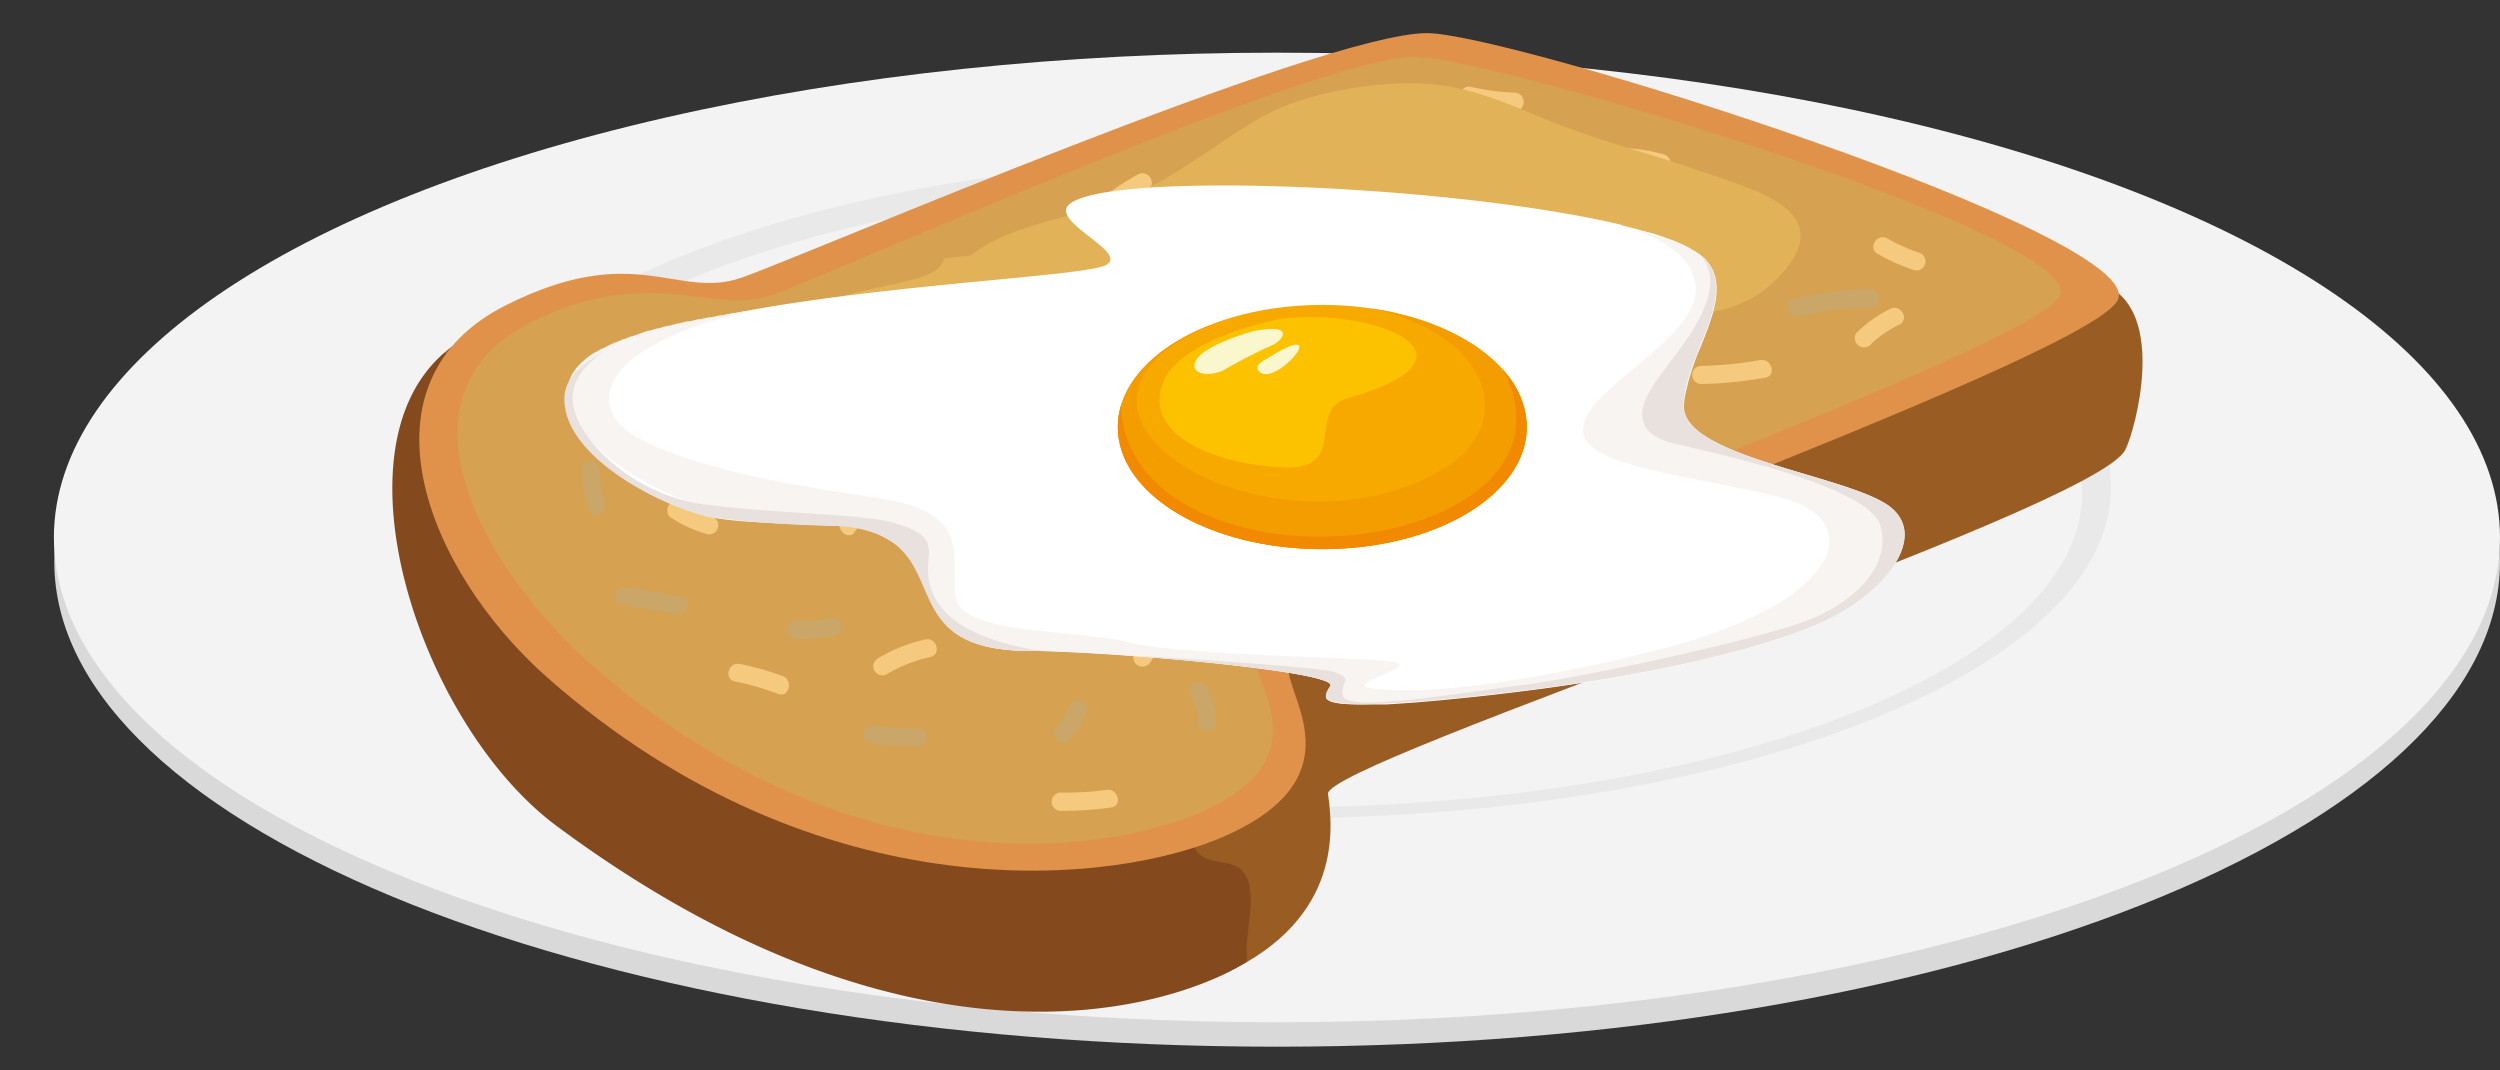 <svg id="Layer_1" data-name="Layer 1" xmlns="http://www.w3.org/2000/svg" viewBox="0 0 184.15 78.84"><rect x="0" y="0" width="184.15" height="78.84" fill="#333333" stroke="none"/><defs><style>.cls-1{fill:#d9d9d9;}.cls-2{fill:#f3f3f3;}.cls-3{fill:#eae9e9;}.cls-4{fill:#995d24;}.cls-5{fill:#84491c;}.cls-6{fill:#e1924a;}.cls-7{fill:#d6a150;}.cls-8{fill:#cba669;}.cls-9{fill:#f5c97e;}.cls-10{fill:#e1b257;}.cls-11{fill:#fff;}.cls-11,.cls-12,.cls-13,.cls-15,.cls-16,.cls-17,.cls-18{fill-rule:evenodd;}.cls-12{fill:#f8f4f2;}.cls-13{fill:#e8e1de;}.cls-14{fill:#f7a900;}.cls-15{fill:#f49d00;}.cls-16{fill:#f18a00;}.cls-17{fill:#fcc200;}.cls-18{fill:#fbf7cc;}</style></defs><path class="cls-1" d="M184.15,41.39c0,19.72-40.33,35.71-90.09,35.71S4,61.11,4,41.39,44.31,5.68,94.06,5.68,184.15,21.67,184.15,41.39Z"/><ellipse class="cls-2" cx="94.06" cy="39.59" rx="90.09" ry="35.71"/><path class="cls-3" d="M155.5,35.92c0,13.45-27.5,24.35-61.44,24.35S32.62,49.37,32.62,35.92,60.13,11.56,94.06,11.56,155.5,22.46,155.5,35.92Z"/><path class="cls-2" d="M153.37,36.36c0,12.76-26.55,23.11-59.31,23.11s-59.3-10.35-59.3-23.11,26.55-23.11,59.3-23.11S153.37,23.6,153.37,36.36Z"/><path class="cls-4" d="M108,11.33c4.1,0,33.6,3.64,47.19,9.74,4.37,2,2.15,10.48,1.36,12.06-2.28,4.55-59.06,23-58.73,25.35S99,67.65,90.2,71.72c-8.26,3.81-26.08,6-49-11C30.54,52.78,23.6,30.17,34.87,24.53c9.5-4.74,17.83,6.47,22.57,4.78S100.18,11.33,108,11.33Z"/><path class="cls-5" d="M91.34,64c-.9-.71-2.38-.3-3.13-1.24-.88-1.12,0-2.06-1.24-3-2.44-1.87-5.24-1.47-8-1.62a12.69,12.69,0,0,1-9-4.08,47.56,47.56,0,0,0-11.51-8.93c-2.8-1.51-5.74-2.81-8.66-4-2.16-.9-4.59-1.52-6.71-2.52-3.44-1.61-4.25-6.08-6.29-8.94-1.36-1.9-2.51-3.1-4.05-3.69C24.29,33.13,31,53.42,41,60.84c22.92,17,40.73,14.82,49,11a19.8,19.8,0,0,0,1.85-1l0-.39C91.64,68.73,92.89,65.22,91.34,64Z"/><path class="cls-6" d="M105.11,2.44c6.15,0,53.25,14.92,50.88,19.67-2.28,4.55-61.39,25.1-61.05,27.47s4.41,7.8-4.41,11.87c-8.26,3.82-30.18,6.11-50.2-11.53-9.06-8-14.32-21.84-3-27.47,9.5-4.75,12.55-.34,17.3-2S97.31,2.44,105.11,2.44Z"/><path class="cls-7" d="M104.22,4.18c5.7,0,49.69,13.25,47.48,17.64C149.59,26,92,46.16,92.31,48.35S97,55.9,88.84,59.66C81.17,63.18,62.21,65.34,43.62,49c-8.42-7.38-15-20-4.52-25.26,8.82-4.39,13.34-.45,17.75-2S97,4.18,104.22,4.18Z"/><path class="cls-4" d="M131,35.86c-2.87,1-5.3,2.77-8.14,3.75-3.28,1.14-6.83,1.7-10,2.94-2.76,1.08-5.32,2.24-8.08,3.41-1.82.77-7,3.1-7.9,2.94l-.21.7c-.42.82.72,4,1.75,4.62,2.05,1.33,3-.25,4.46-1.51,3.69-3.21,7.69-4.57,12.48-6.34s9.63-3.8,14.46-5.24C134,39.91,137.44,33.68,131,35.86Z"/><path class="cls-8" d="M44.82,29.2a19.52,19.52,0,0,0,3.57-.48c.85-.17.49-1.46-.35-1.29a18.46,18.46,0,0,1-3.22.43.67.67,0,0,0,0,1.34Z"/><path class="cls-8" d="M42.8,34.63a12.45,12.45,0,0,0,.47,2.9.68.68,0,0,0,1.3-.36,11,11,0,0,1-.43-2.54.67.67,0,0,0-1.34,0Z"/><path class="cls-8" d="M45.78,44.55l4.07.68c.84.14,1.21-1.15.35-1.29l-4.07-.68c-.84-.14-1.21,1.15-.35,1.29Z"/><path class="cls-8" d="M58.62,47.06a.67.67,0,0,0,0-1.34.67.67,0,0,0,0,1.34Z"/><path class="cls-8" d="M58.62,47.06a12.74,12.74,0,0,0,2.89-.25c.84-.19.48-1.49-.36-1.29a11.28,11.28,0,0,1-2.53.2.67.67,0,0,0,0,1.34Z"/><path class="cls-8" d="M64.09,54.73a19.37,19.37,0,0,0,3.57.25.68.68,0,0,0,0-1.35,17.26,17.26,0,0,1-3.21-.2c-.85-.15-1.21,1.14-.36,1.3Z"/><path class="cls-8" d="M78.87,54.42a9,9,0,0,0,1.2-2,.69.69,0,0,0-.47-.83.7.7,0,0,0-.83.47,7.73,7.73,0,0,1-1.06,1.65c-.49.72.68,1.39,1.16.68Z"/><path class="cls-8" d="M69.24,43.22a11.75,11.75,0,0,0,4-.7c.8-.31.45-1.61-.36-1.3a10.64,10.64,0,0,1-3.67.66.67.67,0,0,0,0,1.34Z"/><path class="cls-8" d="M57.71,35.76a6.67,6.67,0,0,0,2-.25c.82-.26.47-1.56-.36-1.3a5,5,0,0,1-1.63.2.68.68,0,0,0,0,1.35Z"/><path class="cls-8" d="M58.39,26a.67.67,0,0,0,0-1.34.67.67,0,0,0,0,1.34Z"/><path class="cls-8" d="M58.62,26h3.84a.67.67,0,0,0,0-1.34H58.62a.67.67,0,0,0,0,1.34Z"/><path class="cls-8" d="M73.22,30.9l1.35-2c.48-.73-.68-1.4-1.16-.68l-1.35,2c-.48.73.68,1.4,1.16.68Z"/><path class="cls-8" d="M70.1,20.58c1.34-.43,2.73-.7,4.07-1.13.82-.26.47-1.56-.35-1.29-1.35.43-2.73.7-4.08,1.13-.82.26-.46,1.56.36,1.29Z"/><path class="cls-8" d="M83.92,19.73l1.13,1.13a.67.67,0,1,0,1-.95l-1.13-1.13a.67.67,0,0,0-1,.95Z"/><path class="cls-8" d="M87.66,51.25a3.48,3.48,0,0,1,.59,1.93.67.67,0,0,0,1.34,0,4.85,4.85,0,0,0-.77-2.6c-.47-.73-1.63-.06-1.16.67Z"/><path class="cls-8" d="M103.28,35.21a11.5,11.5,0,0,1,2.77-.83c.85-.18.49-1.47-.35-1.3a12.84,12.84,0,0,0-3.1,1c-.78.38-.1,1.54.68,1.16Z"/><path class="cls-8" d="M102.44,27.37c1.19-.48,2.39-.95,3.61-1.36.82-.28.47-1.57-.35-1.29-1.22.41-2.42.87-3.62,1.35-.79.32-.45,1.62.36,1.3Z"/><path class="cls-8" d="M94.07,14.25a14.26,14.26,0,0,0,3.33-1.2c.77-.38.09-1.54-.68-1.16a12.85,12.85,0,0,1-3,1.07c-.84.18-.48,1.47.36,1.29Z"/><path class="cls-8" d="M100.85,8.15a6.34,6.34,0,0,1,3.27.67c.8.32,1.15-1,.35-1.29a7.29,7.29,0,0,0-4-.68c-.85.17-.49,1.47.35,1.3Z"/><path class="cls-8" d="M112.55,12.37a9,9,0,0,0,3.73,1,.67.67,0,0,0,0-1.34,7.61,7.61,0,0,1-3.06-.81c-.77-.38-1.45.78-.67,1.15Z"/><path class="cls-8" d="M104.52,18.57a.67.67,0,0,0,0-1.34.67.67,0,0,0,0,1.34Z"/><path class="cls-8" d="M104.86,18.48a13.36,13.36,0,0,1,2.55-.84.67.67,0,0,0-.36-1.29,15.39,15.39,0,0,0-2.87,1c-.78.38-.1,1.53.68,1.16Z"/><path class="cls-8" d="M117.13,27.37c1.21-.24,2.42-.44,3.62-.68.85-.17.49-1.46-.35-1.3-1.21.24-2.42.44-3.62.68-.85.17-.49,1.46.35,1.3Z"/><path class="cls-8" d="M116.68,33.7a14.48,14.48,0,0,0,2.65-1c.78-.39.1-1.54-.68-1.16a11.47,11.47,0,0,1-2.32.83.67.67,0,0,0,.35,1.3Z"/><path class="cls-8" d="M122.28,20.5c.52-.76,1.07-1.5,1.59-2.26s-.68-1.39-1.16-.68-1.07,1.5-1.58,2.26.67,1.39,1.15.68Z"/><path class="cls-8" d="M132.51,23.3a23.23,23.23,0,0,1,5.25-.66.67.67,0,0,0,0-1.34,25.27,25.27,0,0,0-5.61.7c-.84.2-.48,1.5.36,1.3Z"/><path class="cls-9" d="M54.14,50.2a19.16,19.16,0,0,1,3.17.91c.8.32,1.15-1,.36-1.3a19.7,19.7,0,0,0-3.17-.9c-.85-.17-1.21,1.12-.36,1.29Z"/><path class="cls-9" d="M65.29,49.68a10.74,10.74,0,0,1,3.23-1.28c.84-.19.49-1.48-.36-1.3a11.76,11.76,0,0,0-3.55,1.43.67.67,0,0,0,.68,1.15Z"/><path class="cls-9" d="M62.94,39.18a8.81,8.81,0,0,1,3-2.38c.77-.4.09-1.55-.68-1.16A9.92,9.92,0,0,0,62,38.23c-.55.66.4,1.62.95,1Z"/><path class="cls-9" d="M49.46,38.15a9.2,9.2,0,0,0,2.65,1.2.67.67,0,0,0,.35-1.29A8,8,0,0,1,50.14,37c-.73-.47-1.4.69-.68,1.16Z"/><path class="cls-9" d="M51.33,33.25a16.66,16.66,0,0,0,2-.75.67.67,0,0,0,.24-.92.68.68,0,0,0-.91-.24A12.6,12.6,0,0,1,51,32c-.82.27-.47,1.57.35,1.3Z"/><path class="cls-9" d="M66.94,26.24c1-.27,1.93-.69,2.94-.91.84-.18.48-1.47-.36-1.29-1,.21-2,.64-2.94.9a.67.67,0,0,0,.36,1.3Z"/><path class="cls-9" d="M78.4,40.19a5.17,5.17,0,0,0,3.91.74c.85-.15.49-1.44-.35-1.29A3.81,3.81,0,0,1,79.08,39c-.71-.5-1.38.67-.68,1.16Z"/><path class="cls-9" d="M78.06,59.73a26.75,26.75,0,0,0,3.8-.25c.85-.14.49-1.43-.36-1.3a21.92,21.92,0,0,1-3.44.2.68.68,0,0,0,0,1.35Z"/><path class="cls-9" d="M84.75,48.77a5.48,5.48,0,0,1,1-1.23.66.66,0,0,0-.94-.94,6.31,6.31,0,0,0-1.24,1.49.67.67,0,0,0,1.16.68Z"/><path class="cls-9" d="M93.44,41.86a.67.67,0,0,0,0-1.34.67.67,0,0,0,0,1.34Z"/><path class="cls-9" d="M93.62,41.84l4.52-.68c.85-.12.49-1.42-.36-1.29-1.5.21-3,.46-4.52.67-.85.13-.49,1.42.36,1.3Z"/><path class="cls-9" d="M94.8,30.1h1.58a.67.67,0,0,0,0-1.34H94.8a.67.67,0,0,0,0,1.34Z"/><path class="cls-9" d="M79.82,28.72a12.28,12.28,0,0,0,3.1-1c.78-.38.1-1.53-.67-1.16a11.29,11.29,0,0,1-2.78.84c-.85.17-.49,1.46.35,1.29Z"/><path class="cls-9" d="M91.74,21l2.72-1.36c.77-.39.09-1.54-.68-1.16l-2.71,1.36c-.78.39-.1,1.54.67,1.16Z"/><path class="cls-9" d="M81.79,15.77A18.9,18.9,0,0,1,84.51,14c.77-.4.09-1.56-.68-1.16a18.81,18.81,0,0,0-2.71,1.81c-.69.51,0,1.68.67,1.16Z"/><path class="cls-9" d="M89.94,12.15a4.32,4.32,0,0,0,1.92.32.68.68,0,0,0,0-1.35A2.92,2.92,0,0,1,90.61,11a.67.67,0,1,0-.67,1.16Z"/><path class="cls-9" d="M95.47,9.07a4.46,4.46,0,0,1,1.41.21c.83.26,1.18-1,.36-1.3a5.87,5.87,0,0,0-1.77-.25.67.67,0,0,0,0,1.34Z"/><path class="cls-9" d="M104.52,13.82c.53,0,1,.21,1.58.23a.67.67,0,0,0,0-1.34c-.53,0-1-.21-1.58-.23a.67.67,0,0,0,0,1.34Z"/><path class="cls-9" d="M101.58,22.42a8.34,8.34,0,0,0,2.44-.25c.82-.26.47-1.55-.36-1.3a6.91,6.91,0,0,1-2.08.2.68.68,0,0,0,0,1.35Z"/><path class="cls-9" d="M112.21,22.64a.67.67,0,0,0,0-1.34.67.67,0,0,0,0,1.34Z"/><path class="cls-9" d="M112.55,22.55a7.57,7.57,0,0,1,2.1-1.29.67.67,0,0,0-.36-1.29,8.33,8.33,0,0,0-2.42,1.42c-.71.49,0,1.65.68,1.16Z"/><path class="cls-9" d="M109.61,30.69l2.71-2c.68-.52,0-1.68-.68-1.16l-2.71,2c-.68.51,0,1.68.68,1.16Z"/><path class="cls-9" d="M108.93,37.47a7.09,7.09,0,0,1,1.65-.83c.81-.28.46-1.58-.36-1.3a8.63,8.63,0,0,0-2,1c-.72.47,0,1.63.68,1.15Z"/><path class="cls-9" d="M125.32,28.29a30.8,30.8,0,0,0,4.7-.47c.86-.14.49-1.43-.35-1.3a27.63,27.63,0,0,1-4.35.43.67.67,0,0,0,0,1.34Z"/><path class="cls-9" d="M137.31,25.58a.67.67,0,0,0,0-1.34.67.67,0,0,0,0,1.34Z"/><path class="cls-9" d="M137.78,25.38a8.26,8.26,0,0,1,2.13-1.47c.77-.39.09-1.55-.68-1.16a9.56,9.56,0,0,0-2.4,1.69c-.62.6.33,1.55.95.94Z"/><path class="cls-9" d="M127.24,20.06a5.65,5.65,0,0,0,1.5-1c.62-.6-.33-1.55-1-.95a4.68,4.68,0,0,1-1.22.8.67.67,0,0,0,.67,1.16Z"/><path class="cls-9" d="M138.33,18.71A13.6,13.6,0,0,0,141,19.9a.67.67,0,0,0,.36-1.29A12.2,12.2,0,0,1,139,17.55c-.77-.39-1.45.76-.67,1.16Z"/><path class="cls-9" d="M119.67,12.24a11.35,11.35,0,0,1,2.53.43.67.67,0,0,0,.36-1.3,13.41,13.41,0,0,0-2.89-.47.67.67,0,0,0,0,1.34Z"/><path class="cls-9" d="M118.43,16.44l1.35-.67a.67.67,0,0,0-.67-1.16l-1.36.68a.66.66,0,0,0-.24.91.68.68,0,0,0,.92.24Z"/><path class="cls-9" d="M108,7.69a19.52,19.52,0,0,0,3.57.48.67.67,0,0,0,0-1.34,18.22,18.22,0,0,1-3.21-.43c-.85-.17-1.21,1.12-.36,1.29Z"/><path class="cls-10" d="M125.55,12.7c-3.71-1.32-7.35-2.18-11.08-3.67-4-1.6-6.85-3.06-11.31-2.89-3.27.13-7.47.88-10.35,2.55-3.58,2.07-6.7,4.82-10.67,6.21-3.48,1.21-7.6,1.6-10.63,3.91l-2,.22C69.37,22,55.37,20.21,58,27.35,59.32,31,66.61,30,69.52,29.61a32.25,32.25,0,0,0,13.07-4.2,39.59,39.59,0,0,1,26.05-5.71c7.31,1.05,17.29,7.16,23,0C135,15.39,129,13.92,125.55,12.7Z"/><path class="cls-11" d="M138.81,37.08c-3.49-2.14-14.89-3.54-14.77-7.18a5.76,5.76,0,0,1,.07-.69,17.94,17.94,0,0,1,1.16-3.66c1-2.48,1.93-4.9.26-6.54a3.89,3.89,0,0,0-.53-.41l-.19-.12-.53-.3-.23-.12c-.26-.12-.55-.25-.86-.37l-.25-.09-.78-.27-.42-.14L121,17l-.42-.12-1.14-.29.11,0c-13.27-3.21-42.11-4.17-41-.89.43,1.32,4.23,2.94,3,3.78s-14.89,1.35-25.93,3.3h0l-1.51.28-.53.1-1,.21-.58.13c-.31.06-.62.14-.92.21l-.55.13-1,.26-.39.1-1.27.38-.34.12c-.29.1-.58.19-.86.3l-.41.15-.7.29-.38.17-.67.34-.28.14a8.48,8.48,0,0,0-.8.5l-.12.09a6.64,6.64,0,0,0-.55.45l-.19.18c-.12.13-.24.26-.34.39l-.15.21a2.82,2.82,0,0,0-.22.42,1.76,1.76,0,0,0-.09.2,2.82,2.82,0,0,0-.14.64c-.1,1.68.9,3.25,2.38,4.6a15,15,0,0,0,1.92,1.47,20.59,20.59,0,0,0,6.39,2.85,22.71,22.71,0,0,0,2.76.33c1.91.14,4.3.22,6.37.31a7.35,7.35,0,0,1,4.77,1.55.46.46,0,0,0,.07.07c1.24,1.15,1.64,2.73,2.37,4.16.08.15.16.3.25.44a6.49,6.49,0,0,0,.36.55c.83,1.13,2.13,2,4.64,2.33a14.78,14.78,0,0,0,1.86.11c1.37,0,3.24.08,5.31.21,1.19.07,2.44.16,3.7.26l1.9.16c3.79.34,7.46.78,9.55,1.21a9.34,9.34,0,0,1,1.25.33c.31.1.49.21.53.31a.12.12,0,0,1,0,.1,2.39,2.39,0,0,0-.33.66.4.4,0,0,0,0,.24c.15.28.75.46,2.34.47h.47l1,0,.68,0,2.18-.15,1.81-.16,2.09-.21c3.73-.39,7.19-.86,10.34-1.4,1.26-.21,2.46-.43,3.62-.66l1.69-.35c1.64-.36,3.17-.73,4.55-1.11a40.68,40.68,0,0,0,5.71-2,14.66,14.66,0,0,0,2.49-1.42,13.46,13.46,0,0,0,1.4-1.12l.59-.6a8,8,0,0,0,.93-1.23,6,6,0,0,0,.32-.61,3.73,3.73,0,0,0,.33-1.2A2.64,2.64,0,0,0,138.81,37.08Z"/><path class="cls-12" d="M75.72,47.94C82,48,98.58,49.47,98,50.52s-1.62,2,10.32.79,21.16-3.35,25.91-5.5,8.11-6.58,4.63-8.73S123.92,33.54,124,29.9s4.17-8.27,1.49-10.89a2,2,0,0,0-.27-.23h0l-.32-.22h0l-.35-.21h0a3.55,3.55,0,0,0-.39-.2l0,0-.41-.19-.08,0-.42-.17-.11-.05-.43-.15-.16-.06-.42-.14-.22-.07-.4-.12-.29-.09-.35-.1-.34-.09-.35-.09-.43-.11-.31-.07c1.2.31,5.59,1.65,5.47,4.79-.14,3.62-7.81,7-8.29,10s8.29,3.56,14.63,5.23,4.54,7.75-9.2,11.22-20.21,3.11-21.36,2.72,4.32-1.6,1.6-1.91-15.4-.42-19.24-1.4-12.41-.49-12.69-3.41,1.26-6.14-5.57-7.18-13.18-2.1-17.57-4.33-3.28-7,8.39-9.54l-.71.12-.21,0-.63.12-.16,0-.72.15-.15,0-.64.14-.15,0-.7.15-.12,0-.62.15-.16,0-.66.16-.09,0-.62.17-.12,0-.61.18-.1,0-.58.18-.12,0-.58.2h0l-.58.21-.08,0-.52.21-.06,0-.52.23-.07,0-.47.22,0,0-.46.24-.06,0-.4.24-.05,0-.39.25,0,0c-.12.08-.23.17-.34.26l0,0-.32.28,0,0a3.5,3.5,0,0,0-.27.28l0,0a3.15,3.15,0,0,0-.24.3h0c-.07.1-.13.2-.19.3v0a1.87,1.87,0,0,0-.15.32h0a2,2,0,0,0-.09.33v0a1.86,1.86,0,0,0-.05.34c-.28,4.49,7.36,8.2,10.69,8.92a82.54,82.54,0,0,0,9.13.64C71.24,39.17,64.74,47.89,75.72,47.94Z"/><path class="cls-13" d="M44.72,25.8c-1.89.94-3.06,2.05-3.14,3.37-.28,4.49,7.36,8.2,10.69,8.92a82.54,82.54,0,0,0,9.13.64c9.84.44,3.34,9.16,14.32,9.21h.91c-9.29-1.48-8.27-5.89-8.21-7s-.23-1.72-2.52-2.41-8.75-.68-14-1.37-9.21-4.68-9.67-7.26S44.64,25.85,44.72,25.8Z"/><path class="cls-13" d="M75.72,47.94c.54,0,1.15,0,1.82,0-1.73-.08-3-.12-3.28-.11C74.71,47.91,75.19,47.94,75.72,47.94Zm6,.25C89,48.67,98.43,49.72,98,50.52c-.63,1-1.62,2,10.32.79s21.16-3.35,25.91-5.5,8.11-6.58,4.63-8.73S123.92,33.54,124,29.9s4.17-8.27,1.49-10.89a3,3,0,0,0-.42-.34c.44.34,1.49,1.48.47,4-1.26,3.15-4.52,5.72-4.57,7.78s2.63,2.23,3.66,2.52,13.08,2.78,13.89,5.77-1.94,5.55-5.14,6.87-16,4.17-21.31,4.86-13,2-13.15.77.8-1.15-.57-1.72C97.51,49.19,88.49,48.57,81.71,48.19Z"/><ellipse class="cls-14" cx="97.4" cy="31.45" rx="15.06" ry="8.99"/><path class="cls-15" d="M100.94,22.71c6.61.95,11.52,4.5,11.52,8.74,0,5-6.74,9-15.06,9s-15.06-4-15.06-9c0-3.19,2.79-6,7-7.59C74,30.34,93.59,41.78,106,34.73,112.1,31.3,109.71,24.53,100.94,22.71Z"/><path class="cls-16" d="M110.73,27.27a6.32,6.32,0,0,1,1.73,4.18c0,5-6.74,9-15.06,9s-15.06-4-15.06-9a5.47,5.47,0,0,1,.26-1.65c0,.1-.53,6.79,9.43,9.15S115.42,36.29,110.73,27.27Z"/><path class="cls-17" d="M94.4,23.47s-7.55,1.37-8.78,4.81,3,5.72,8.5,6.14,1.95-4.19,5.16-5.09C110,26.29,101.43,22.65,94.4,23.47Z"/><path class="cls-18" d="M92.34,24.39s-3.45.93-4.18,2.06.93,1.36,2,.8a37.55,37.55,0,0,1,3.52-1.81C94.35,25.21,95.64,23.75,92.34,24.39Z"/><path class="cls-18" d="M94,26c-.74.49-1.75.85-1.26,1.36C93.89,28.58,98,23.73,94,26Z"/></svg>